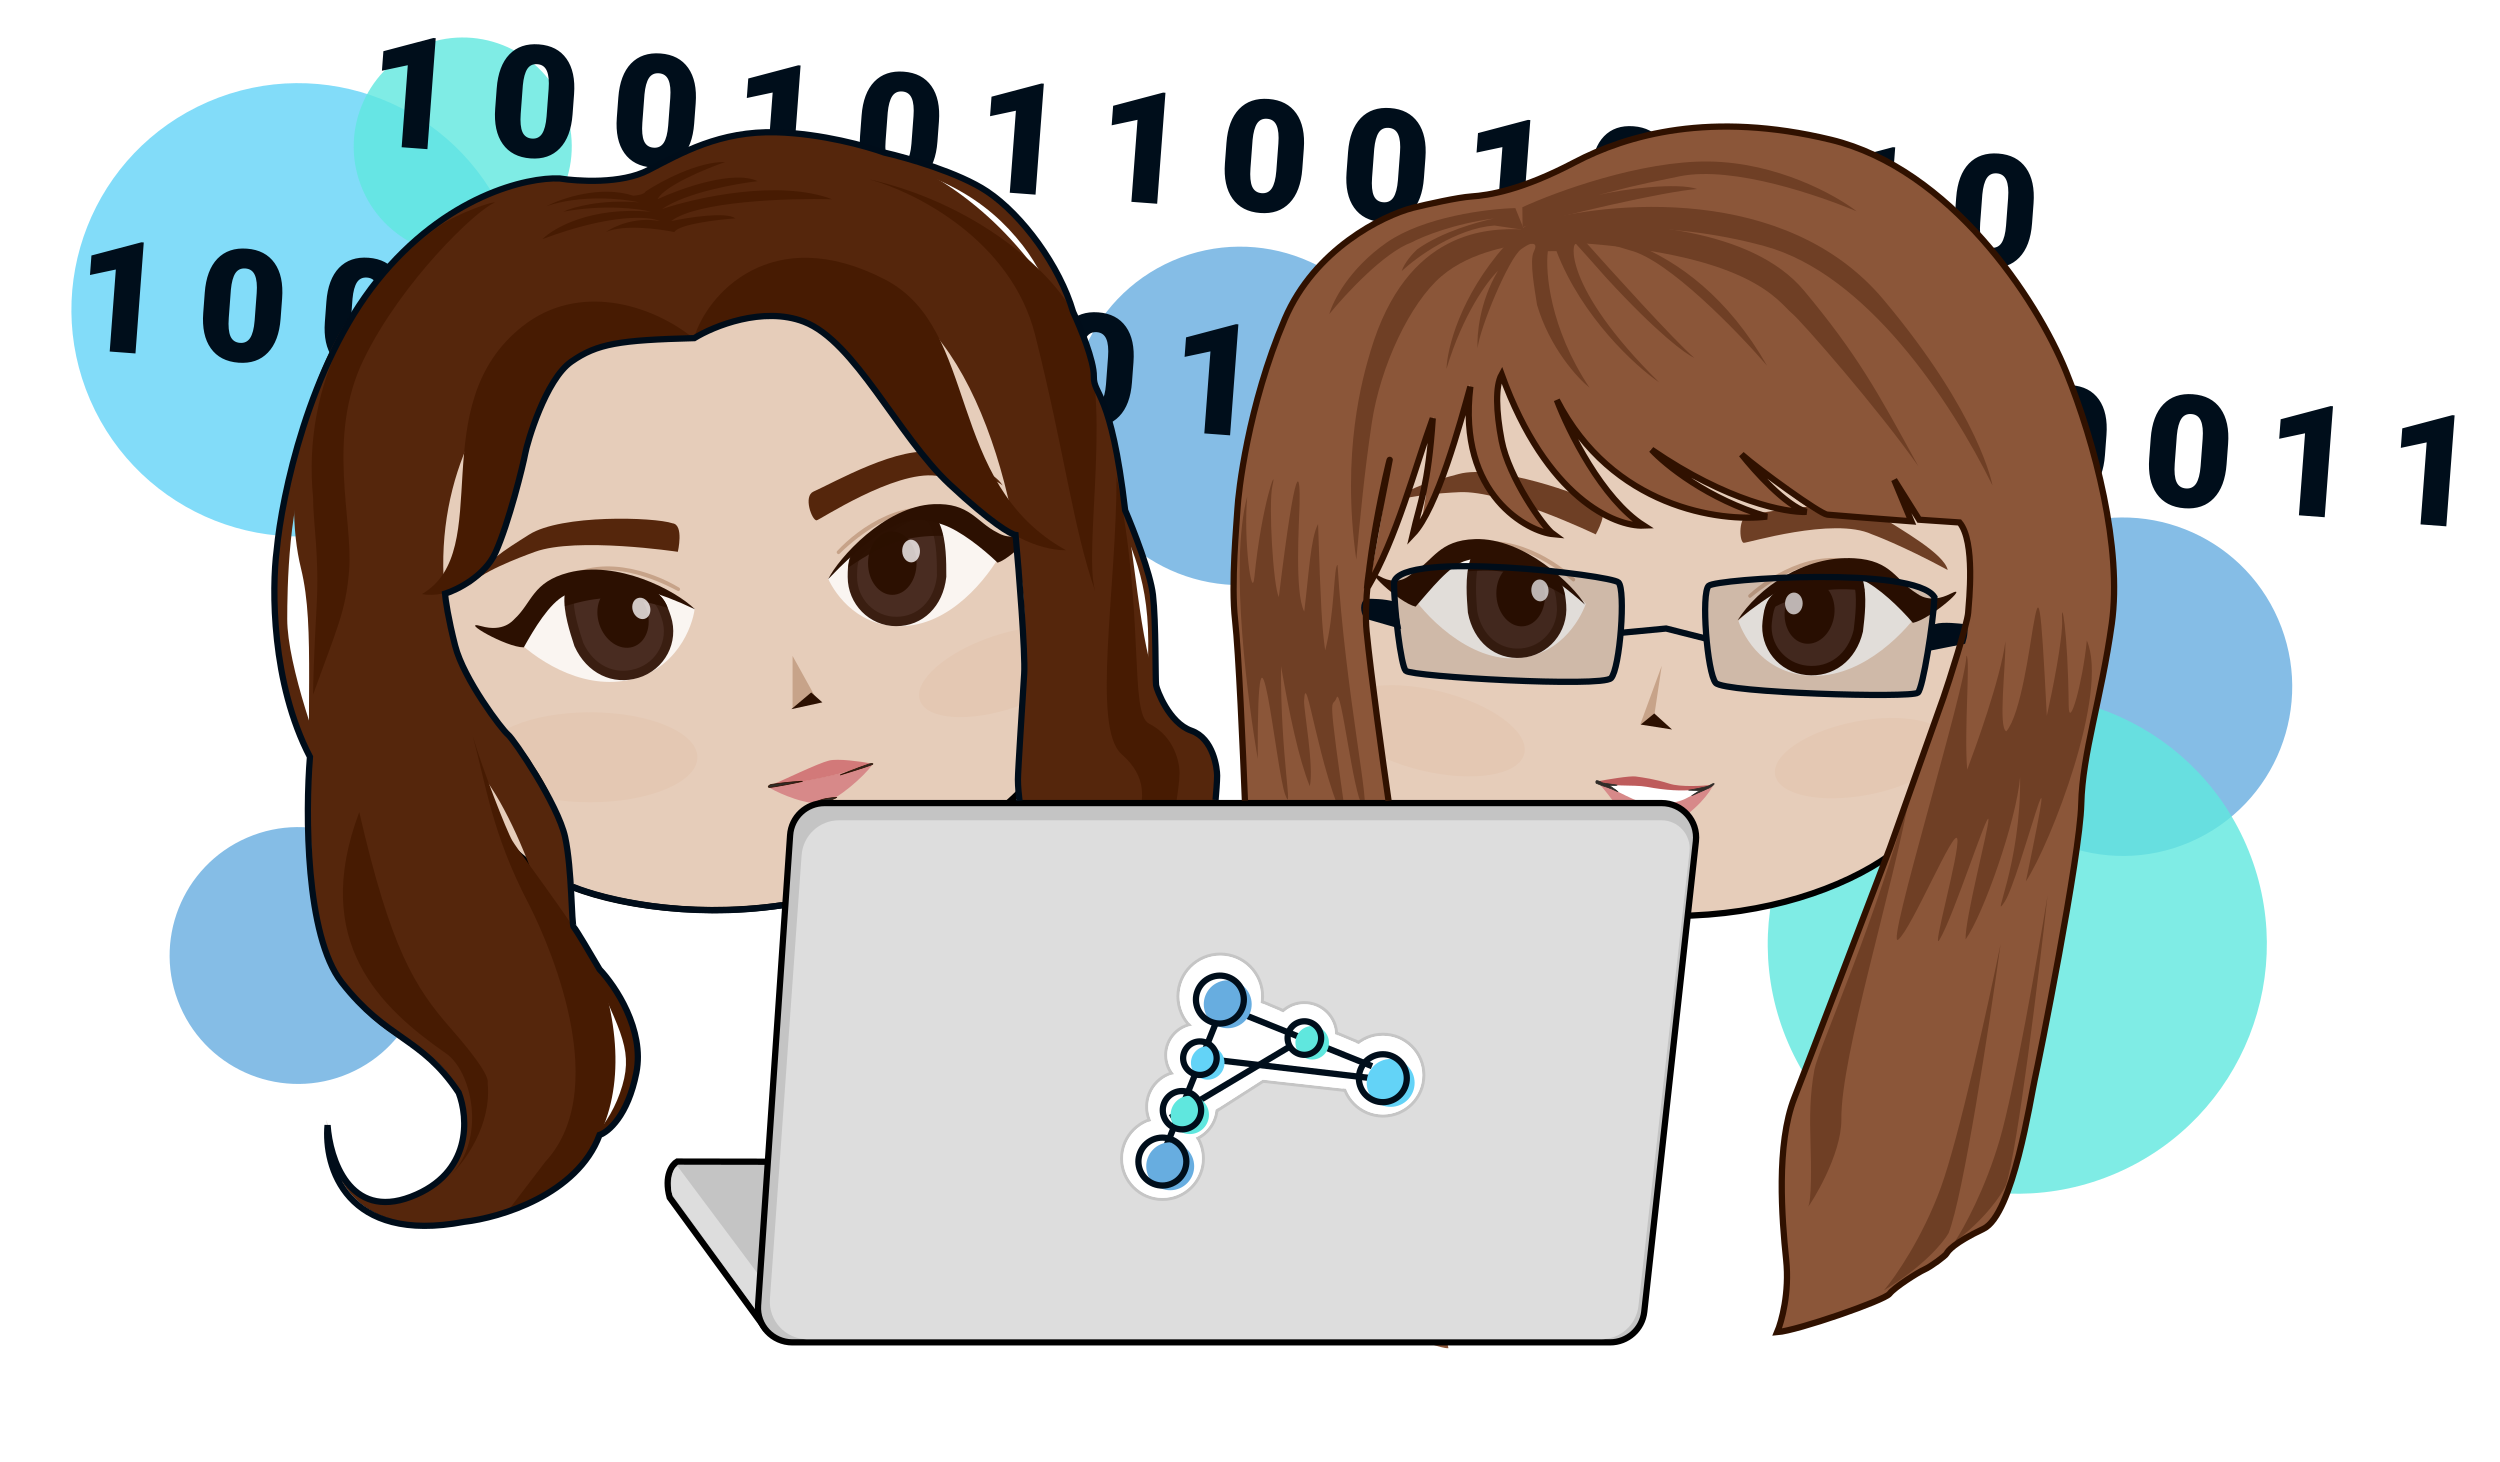 <svg width="3194" height="1868" viewBox="0 0 3194 1868" fill="none" xmlns="http://www.w3.org/2000/svg">
<circle cx="1584.34" cy="531.343" r="216.179" transform="rotate(-23.445 1584.34 531.343)" fill="#67ADE0" fill-opacity="0.8"/>
<circle cx="380.782" cy="1220.78" r="164.054" transform="rotate(-23.445 380.782 1220.78)" fill="#67ADE0" fill-opacity="0.8"/>
<circle cx="2712.34" cy="877.343" r="216.179" transform="rotate(-23.445 2712.34 877.343)" fill="#67ADE0" fill-opacity="0.8"/>
<circle cx="380.807" cy="395.807" r="289.518" transform="rotate(-23.445 380.807 395.807)" fill="#63D3F7" fill-opacity="0.8"/>
<circle cx="2577.29" cy="1206.29" r="318.779" transform="rotate(-23.445 2577.29 1206.29)" fill="#5FE7DE" fill-opacity="0.8"/>
<circle cx="591.193" cy="187.193" r="139.277" transform="rotate(-23.445 591.193 187.193)" fill="#5FE7DE" fill-opacity="0.8"/>
<path d="M546.069 190.575L513.153 188.113L520.992 83.327L487.954 90.355L489.819 65.424L553.657 48.558L556.676 48.784L546.069 190.575ZM731.499 146.179C730.066 165.332 724.644 179.778 715.232 189.52C705.885 199.267 693.388 203.555 677.742 202.384C661.966 201.204 650.151 195.065 642.298 183.966C634.446 172.868 631.231 157.807 632.654 138.785L634.592 112.881C636.025 93.728 641.414 79.279 650.761 69.532C660.173 59.791 672.735 55.508 688.446 56.683C704.157 57.858 715.939 63.995 723.792 75.094C731.645 86.192 734.857 101.285 733.429 120.373L731.499 146.179ZM700.932 113.632C701.694 103.44 700.931 95.744 698.644 90.546C696.361 85.283 692.33 82.435 686.552 82.003C680.904 81.58 676.606 83.609 673.66 88.089C670.778 92.574 668.885 99.549 667.981 109.013L665.271 145.24C664.479 155.822 665.23 163.68 667.523 168.813C669.82 173.882 673.858 176.632 679.636 177.064C685.22 177.482 689.519 175.421 692.536 170.881C695.557 166.275 697.481 158.879 698.309 148.691L700.932 113.632ZM886.885 157.804C885.452 176.956 880.03 191.403 870.618 201.145C861.271 210.891 848.774 215.179 833.128 214.009C817.352 212.828 805.537 206.689 797.685 195.591C789.832 184.492 786.617 169.432 788.04 150.409L789.978 124.505C791.411 105.353 796.801 90.903 806.147 81.157C815.559 71.415 828.121 67.132 843.832 68.308C859.543 69.483 871.326 75.62 879.178 86.718C887.031 97.817 890.243 112.91 888.816 131.997L886.885 157.804ZM856.318 125.257C857.08 115.064 856.318 107.369 854.03 102.17C851.747 96.907 847.716 94.06 841.938 93.627C836.29 93.205 831.992 95.234 829.046 99.714C826.164 104.199 824.271 111.173 823.367 120.638L820.657 156.864C819.865 167.447 820.616 175.305 822.909 180.438C825.206 185.506 829.244 188.257 835.022 188.689C840.606 189.107 844.905 187.045 847.922 182.505C850.943 177.9 852.867 170.503 853.695 160.315L856.318 125.257ZM1012.23 225.449L979.311 222.986L987.15 118.201L954.112 125.228L955.977 100.298L1019.82 83.431L1022.83 83.657L1012.23 225.449ZM1197.66 181.053C1196.22 200.205 1190.8 214.652 1181.39 224.394C1172.04 234.14 1159.55 238.428 1143.9 237.258C1128.12 236.078 1116.31 229.938 1108.46 218.84C1100.6 207.741 1097.39 192.681 1098.81 173.658L1100.75 147.754C1102.18 128.602 1107.57 114.153 1116.92 104.406C1126.33 94.664 1138.89 90.381 1154.6 91.556C1170.32 92.732 1182.1 98.869 1189.95 109.967C1197.8 121.066 1201.02 136.159 1199.59 155.246L1197.66 181.053ZM1167.09 148.506C1167.85 138.313 1167.09 130.618 1164.8 125.419C1162.52 120.156 1158.49 117.309 1152.71 116.876C1147.06 116.454 1142.76 118.483 1139.82 122.963C1136.94 127.448 1135.04 134.422 1134.14 143.887L1131.43 180.113C1130.64 190.696 1131.39 198.554 1133.68 203.687C1135.98 208.755 1140.02 211.506 1145.79 211.938C1151.38 212.356 1155.68 210.294 1158.69 205.754C1161.72 201.149 1163.64 193.752 1164.47 183.564L1167.09 148.506ZM1323 248.698L1290.08 246.235L1297.92 141.45L1264.88 148.477L1266.75 123.547L1330.59 106.681L1333.61 106.906L1323 248.698ZM1478.39 260.322L1445.47 257.86L1453.31 153.074L1420.27 160.102L1422.14 135.172L1485.97 118.305L1488.99 118.531L1478.39 260.322ZM1663.82 215.926C1662.38 235.079 1656.96 249.526 1647.55 259.267C1638.2 269.014 1625.7 273.302 1610.06 272.131C1594.28 270.951 1582.47 264.812 1574.62 253.713C1566.76 242.615 1563.55 227.554 1564.97 208.532L1566.91 182.628C1568.34 163.475 1573.73 149.026 1583.08 139.28C1592.49 129.538 1605.05 125.255 1620.76 126.43C1636.47 127.605 1648.26 133.742 1656.11 144.841C1663.96 155.939 1667.17 171.032 1665.75 190.12L1663.82 215.926ZM1633.25 183.38C1634.01 173.187 1633.25 165.491 1630.96 160.293C1628.68 155.03 1624.65 152.182 1618.87 151.75C1613.22 151.327 1608.92 153.356 1605.98 157.836C1603.09 162.321 1601.2 169.296 1600.3 178.76L1597.59 214.987C1596.8 225.569 1597.55 233.427 1599.84 238.561C1602.14 243.629 1606.17 246.379 1611.95 246.811C1617.54 247.229 1621.84 245.168 1624.85 240.628C1627.87 236.022 1629.8 228.626 1630.63 218.438L1633.25 183.38ZM1819.2 227.551C1817.77 246.703 1812.35 261.15 1802.93 270.892C1793.59 280.638 1781.09 284.926 1765.44 283.756C1749.67 282.576 1737.85 276.436 1730 265.338C1722.15 254.239 1718.93 239.179 1720.36 220.156L1722.29 194.252C1723.73 175.1 1729.12 160.651 1738.46 150.904C1747.88 141.162 1760.44 136.879 1776.15 138.055C1791.86 139.23 1803.64 145.367 1811.49 156.465C1819.35 167.564 1822.56 182.657 1821.13 201.744L1819.2 227.551ZM1788.63 195.004C1789.4 184.811 1788.63 177.116 1786.35 171.918C1784.06 166.654 1780.03 163.807 1774.25 163.374C1768.61 162.952 1764.31 164.981 1761.36 169.461C1758.48 173.946 1756.59 180.921 1755.68 190.385L1752.97 226.612C1752.18 237.194 1752.93 245.052 1755.23 250.185C1757.52 255.253 1761.56 258.004 1767.34 258.436C1772.92 258.854 1777.22 256.792 1780.24 252.252C1783.26 247.647 1785.18 240.25 1786.01 230.062L1788.63 195.004ZM1944.54 295.196L1911.63 292.733L1919.47 187.948L1886.43 194.975L1888.29 170.045L1952.13 153.179L1955.15 153.404L1944.54 295.196ZM2129.97 250.8C2128.54 269.952 2123.12 284.399 2113.71 294.141C2104.36 303.887 2091.86 308.175 2076.22 307.005C2060.44 305.825 2048.63 299.685 2040.77 288.587C2032.92 277.488 2029.71 262.428 2031.13 243.405L2033.07 217.501C2034.5 198.349 2039.89 183.9 2049.24 174.153C2058.65 164.411 2071.21 160.128 2086.92 161.304C2102.63 162.479 2114.41 168.616 2122.27 179.715C2130.12 190.813 2133.33 205.906 2131.9 224.993L2129.97 250.8ZM2099.41 218.253C2100.17 208.06 2099.41 200.365 2097.12 195.167C2094.84 189.903 2090.8 187.056 2085.03 186.624C2079.38 186.201 2075.08 188.23 2072.13 192.71C2069.25 197.195 2067.36 204.17 2066.46 213.634L2063.75 249.861C2062.95 260.443 2063.7 268.301 2066 273.434C2068.3 278.502 2072.33 281.253 2078.11 281.685C2083.69 282.103 2087.99 280.041 2091.01 275.501C2094.03 270.896 2095.96 263.499 2096.78 253.311L2099.41 218.253ZM2255.32 318.445L2222.4 315.982L2230.24 211.197L2197.2 218.225L2199.07 193.294L2262.9 176.428L2265.92 176.653L2255.32 318.445ZM2410.7 330.069L2377.79 327.607L2385.62 222.822L2352.59 229.849L2354.45 204.919L2418.29 188.052L2421.31 188.278L2410.7 330.069ZM2596.13 285.674C2594.7 304.826 2589.28 319.273 2579.87 329.014C2570.52 338.761 2558.02 343.049 2542.38 341.878C2526.6 340.698 2514.78 334.559 2506.93 323.46C2499.08 312.362 2495.86 297.301 2497.29 278.279L2499.23 252.375C2500.66 233.223 2506.05 218.773 2515.39 209.027C2524.81 199.285 2537.37 195.002 2553.08 196.177C2568.79 197.353 2580.57 203.49 2588.43 214.588C2596.28 225.687 2599.49 240.78 2598.06 259.867L2596.13 285.674ZM2565.56 253.127C2566.33 242.934 2565.56 235.238 2563.28 230.04C2560.99 224.777 2556.96 221.929 2551.19 221.497C2545.54 221.075 2541.24 223.103 2538.29 227.584C2535.41 232.069 2533.52 239.043 2532.61 248.507L2529.9 284.734C2529.11 295.317 2529.86 303.174 2532.16 308.308C2534.45 313.376 2538.49 316.126 2544.27 316.559C2549.85 316.976 2554.15 314.915 2557.17 310.375C2560.19 305.77 2562.11 298.373 2562.94 288.185L2565.56 253.127Z" fill="#000E1B"/>
<path d="M173.069 451.575L140.153 449.113L147.992 344.327L114.954 351.355L116.819 326.424L180.657 309.558L183.676 309.784L173.069 451.575ZM358.499 407.179C357.066 426.332 351.644 440.778 342.232 450.52C332.885 460.267 320.389 464.555 304.742 463.384C288.966 462.204 277.151 456.065 269.299 444.966C261.446 433.868 258.231 418.807 259.654 399.785L261.592 373.881C263.025 354.728 268.415 340.279 277.762 330.532C287.173 320.791 299.735 316.508 315.446 317.683C331.158 318.858 342.94 324.995 350.792 336.094C358.645 347.192 361.858 362.285 360.43 381.373L358.499 407.179ZM327.932 374.632C328.694 364.44 327.932 356.744 325.644 351.546C323.361 346.283 319.33 343.435 313.552 343.003C307.904 342.58 303.606 344.609 300.66 349.089C297.778 353.574 295.885 360.549 294.981 370.013L292.271 406.24C291.48 416.822 292.23 424.68 294.523 429.813C296.82 434.882 300.858 437.632 306.636 438.064C312.22 438.482 316.52 436.421 319.536 431.881C322.557 427.275 324.482 419.879 325.309 409.691L327.932 374.632ZM513.885 418.804C512.452 437.956 507.03 452.403 497.618 462.145C488.271 471.891 475.775 476.179 460.128 475.009C444.352 473.828 432.538 467.689 424.685 456.591C416.832 445.492 413.617 430.432 415.04 411.409L416.978 385.505C418.411 366.353 423.801 351.903 433.148 342.157C442.56 332.415 455.121 328.132 470.832 329.307C486.544 330.483 498.326 336.62 506.179 347.718C514.031 358.817 517.244 373.91 515.816 392.997L513.885 418.804ZM483.318 386.257C484.08 376.064 483.318 368.369 481.03 363.17C478.747 357.907 474.716 355.06 468.938 354.627C463.29 354.205 458.993 356.234 456.046 360.714C453.164 365.199 451.271 372.173 450.368 381.638L447.657 417.864C446.866 428.447 447.616 436.305 449.909 441.438C452.207 446.506 456.244 449.257 462.022 449.689C467.606 450.107 471.906 448.045 474.922 443.505C477.943 438.9 479.868 431.503 480.695 421.315L483.318 386.257ZM639.227 486.449L606.311 483.986L614.15 379.201L581.112 386.228L582.977 361.298L646.816 344.431L649.835 344.657L639.227 486.449ZM824.657 442.053C823.225 461.205 817.802 475.652 808.39 485.394C799.044 495.14 786.547 499.428 770.9 498.258C755.124 497.078 743.31 490.938 735.457 479.84C727.604 468.741 724.389 453.681 725.812 434.658L727.75 408.754C729.183 389.602 734.573 375.153 743.92 365.406C753.332 355.664 765.893 351.381 781.605 352.557C797.316 353.732 809.098 359.869 816.951 370.967C824.803 382.066 828.016 397.159 826.588 416.246L824.657 442.053ZM794.09 409.506C794.853 399.313 794.09 391.618 791.802 386.419C789.519 381.156 785.489 378.309 779.71 377.876C774.062 377.454 769.765 379.483 766.818 383.963C763.936 388.448 762.044 395.422 761.14 404.887L758.43 441.113C757.638 451.696 758.388 459.554 760.681 464.687C762.979 469.755 767.017 472.506 772.795 472.938C778.378 473.356 782.678 471.294 785.694 466.754C788.716 462.149 790.64 454.752 791.467 444.564L794.09 409.506ZM949.999 509.698L917.083 507.235L924.922 402.45L891.884 409.477L893.749 384.547L957.588 367.681L960.607 367.906L949.999 509.698ZM1105.39 521.322L1072.47 518.86L1080.31 414.074L1047.27 421.102L1049.14 396.172L1112.97 379.305L1115.99 379.531L1105.39 521.322ZM1290.82 476.926C1289.38 496.079 1283.96 510.526 1274.55 520.267C1265.2 530.014 1252.71 534.302 1237.06 533.131C1221.28 531.951 1209.47 525.812 1201.62 514.713C1193.76 503.615 1190.55 488.554 1191.97 469.532L1193.91 443.628C1195.34 424.475 1200.73 410.026 1210.08 400.28C1219.49 390.538 1232.05 386.255 1247.76 387.43C1263.47 388.605 1275.26 394.742 1283.11 405.841C1290.96 416.939 1294.17 432.032 1292.75 451.12L1290.82 476.926ZM1260.25 444.38C1261.01 434.187 1260.25 426.491 1257.96 421.293C1255.68 416.03 1251.65 413.182 1245.87 412.75C1240.22 412.327 1235.92 414.356 1232.98 418.836C1230.09 423.321 1228.2 430.296 1227.3 439.76L1224.59 475.987C1223.8 486.569 1224.55 494.427 1226.84 499.561C1229.14 504.629 1233.17 507.379 1238.95 507.811C1244.54 508.229 1248.84 506.168 1251.85 501.628C1254.87 497.022 1256.8 489.626 1257.63 479.438L1260.25 444.38ZM1446.2 488.551C1444.77 507.703 1439.35 522.15 1429.93 531.892C1420.59 541.638 1408.09 545.926 1392.44 544.756C1376.67 543.576 1364.85 537.436 1357 526.338C1349.15 515.239 1345.93 500.179 1347.36 481.156L1349.29 455.252C1350.73 436.1 1356.12 421.651 1365.46 411.904C1374.88 402.162 1387.44 397.879 1403.15 399.055C1418.86 400.23 1430.64 406.367 1438.5 417.465C1446.35 428.564 1449.56 443.657 1448.13 462.744L1446.2 488.551ZM1415.63 456.004C1416.4 445.811 1415.63 438.116 1413.35 432.918C1411.06 427.654 1407.03 424.807 1401.25 424.374C1395.61 423.952 1391.31 425.981 1388.36 430.461C1385.48 434.946 1383.59 441.921 1382.68 451.385L1379.97 487.612C1379.18 498.194 1379.93 506.052 1382.23 511.185C1384.52 516.253 1388.56 519.004 1394.34 519.436C1399.92 519.854 1404.22 517.792 1407.24 513.252C1410.26 508.647 1412.18 501.25 1413.01 491.062L1415.63 456.004ZM1571.54 556.196L1538.63 553.733L1546.47 448.948L1513.43 455.975L1515.29 431.045L1579.13 414.179L1582.15 414.404L1571.54 556.196ZM1756.97 511.8C1755.54 530.952 1750.12 545.399 1740.71 555.141C1731.36 564.887 1718.86 569.175 1703.22 568.005C1687.44 566.825 1675.63 560.685 1667.77 549.587C1659.92 538.488 1656.71 523.428 1658.13 504.405L1660.07 478.501C1661.5 459.349 1666.89 444.9 1676.24 435.153C1685.65 425.411 1698.21 421.128 1713.92 422.304C1729.63 423.479 1741.41 429.616 1749.27 440.715C1757.12 451.813 1760.33 466.906 1758.9 485.993L1756.97 511.8ZM1726.41 479.253C1727.17 469.06 1726.41 461.365 1724.12 456.167C1721.84 450.903 1717.81 448.056 1712.03 447.624C1706.38 447.201 1702.08 449.23 1699.13 453.71C1696.25 458.195 1694.36 465.17 1693.46 474.634L1690.75 510.861C1689.95 521.443 1690.71 529.301 1693 534.434C1695.3 539.502 1699.33 542.253 1705.11 542.685C1710.69 543.103 1714.99 541.041 1718.01 536.501C1721.03 531.896 1722.96 524.499 1723.78 514.311L1726.41 479.253ZM1912.36 523.425C1910.93 542.577 1905.5 557.024 1896.09 566.765C1886.75 576.512 1874.25 580.8 1858.6 579.629C1842.83 578.449 1831.01 572.31 1823.16 561.211C1815.31 550.113 1812.09 535.052 1813.52 516.03L1815.45 490.126C1816.89 470.974 1822.28 456.524 1831.62 446.778C1841.03 437.036 1853.6 432.753 1869.31 433.928C1885.02 435.104 1896.8 441.241 1904.65 452.339C1912.51 463.438 1915.72 478.53 1914.29 497.618L1912.36 523.425ZM1881.79 490.878C1882.56 480.685 1881.79 472.989 1879.5 467.791C1877.22 462.528 1873.19 459.68 1867.41 459.248C1861.76 458.825 1857.47 460.854 1854.52 465.334C1851.64 469.819 1849.75 476.794 1848.84 486.258L1846.13 522.485C1845.34 533.068 1846.09 540.925 1848.38 546.059C1850.68 551.127 1854.72 553.877 1860.5 554.31C1866.08 554.727 1870.38 552.666 1873.4 548.126C1876.42 543.521 1878.34 536.124 1879.17 525.936L1881.79 490.878ZM2067.75 535.049C2066.31 554.201 2060.89 568.648 2051.48 578.39C2042.13 588.136 2029.64 592.424 2013.99 591.254C1998.21 590.074 1986.4 583.934 1978.55 572.836C1970.69 561.737 1967.48 546.677 1968.9 527.654L1970.84 501.75C1972.27 482.598 1977.66 468.149 1987.01 458.402C1996.42 448.66 2008.98 444.377 2024.69 445.553C2040.4 446.728 2052.19 452.865 2060.04 463.964C2067.89 475.062 2071.1 490.155 2069.68 509.242L2067.75 535.049ZM2037.18 502.502C2037.94 492.309 2037.18 484.614 2034.89 479.416C2032.61 474.153 2028.58 471.305 2022.8 470.873C2017.15 470.45 2012.85 472.479 2009.91 476.959C2007.03 481.444 2005.13 488.419 2004.23 497.883L2001.52 534.11C2000.73 544.692 2001.48 552.55 2003.77 557.683C2006.07 562.751 2010.11 565.502 2015.88 565.934C2021.47 566.352 2025.77 564.29 2028.78 559.75C2031.8 555.145 2033.73 547.749 2034.56 537.56L2037.18 502.502ZM2223.13 546.674C2221.7 565.826 2216.28 580.273 2206.87 590.014C2197.52 599.761 2185.02 604.049 2169.38 602.878C2153.6 601.698 2141.78 595.559 2133.93 584.46C2126.08 573.362 2122.86 558.301 2124.29 539.279L2126.23 513.375C2127.66 494.223 2133.05 479.773 2142.39 470.027C2151.81 460.285 2164.37 456.002 2180.08 457.177C2195.79 458.353 2207.57 464.49 2215.43 475.588C2223.28 486.687 2226.49 501.78 2225.06 520.867L2223.13 546.674ZM2192.56 514.127C2193.33 503.934 2192.56 496.238 2190.28 491.04C2187.99 485.777 2183.96 482.929 2178.19 482.497C2172.54 482.075 2168.24 484.103 2165.29 488.584C2162.41 493.069 2160.52 500.043 2159.61 509.507L2156.9 545.734C2156.11 556.317 2156.86 564.174 2159.16 569.308C2161.45 574.376 2165.49 577.126 2171.27 577.559C2176.85 577.976 2181.15 575.915 2184.17 571.375C2187.19 566.77 2189.11 559.373 2189.94 549.185L2192.56 514.127ZM2378.52 558.298C2377.09 577.45 2371.66 591.897 2362.25 601.639C2352.9 611.385 2340.41 615.673 2324.76 614.503C2308.99 613.323 2297.17 607.183 2289.32 596.085C2281.47 584.986 2278.25 569.926 2279.67 550.903L2281.61 524.999C2283.04 505.847 2288.43 491.398 2297.78 481.651C2307.19 471.91 2319.75 467.626 2335.47 468.802C2351.18 469.977 2362.96 476.114 2370.81 487.213C2378.66 498.311 2381.88 513.404 2380.45 532.491L2378.52 558.298ZM2347.95 525.751C2348.71 515.558 2347.95 507.863 2345.66 502.665C2343.38 497.402 2339.35 494.554 2333.57 494.122C2327.92 493.699 2323.63 495.728 2320.68 500.208C2317.8 504.693 2315.9 511.668 2315 521.132L2312.29 557.359C2311.5 567.941 2312.25 575.799 2314.54 580.932C2316.84 586.001 2320.88 588.751 2326.66 589.183C2332.24 589.601 2336.54 587.54 2339.56 582.999C2342.58 578.394 2344.5 570.998 2345.33 560.81L2347.95 525.751ZM2533.9 569.923C2532.47 589.075 2527.05 603.522 2517.64 613.263C2508.29 623.01 2495.79 627.298 2480.15 626.127C2464.37 624.947 2452.56 618.808 2444.7 607.709C2436.85 596.611 2433.64 581.55 2435.06 562.528L2437 536.624C2438.43 517.472 2443.82 503.022 2453.17 493.276C2462.58 483.534 2475.14 479.251 2490.85 480.426C2506.56 481.602 2518.35 487.739 2526.2 498.837C2534.05 509.936 2537.26 525.029 2535.84 544.116L2533.9 569.923ZM2503.34 537.376C2504.1 527.183 2503.34 519.487 2501.05 514.289C2498.77 509.026 2494.74 506.178 2488.96 505.746C2483.31 505.324 2479.01 507.352 2476.07 511.833C2473.18 516.318 2471.29 523.292 2470.39 532.756L2467.68 568.983C2466.89 579.566 2467.64 587.423 2469.93 592.557C2472.23 597.625 2476.26 600.375 2482.04 600.808C2487.63 601.225 2491.92 599.164 2494.94 594.624C2497.96 590.019 2499.89 582.622 2500.71 572.434L2503.34 537.376ZM2689.29 581.547C2687.86 600.699 2682.44 615.146 2673.02 624.888C2663.68 634.635 2651.18 638.923 2635.53 637.752C2619.76 636.572 2607.94 630.432 2600.09 619.334C2592.24 608.235 2589.02 593.175 2590.45 574.153L2592.38 548.248C2593.82 529.096 2599.21 514.647 2608.55 504.9C2617.96 495.159 2630.53 490.875 2646.24 492.051C2661.95 493.226 2673.73 499.363 2681.58 510.462C2689.44 521.56 2692.65 536.653 2691.22 555.74L2689.29 581.547ZM2658.72 549C2659.49 538.807 2658.72 531.112 2656.44 525.914C2654.15 520.651 2650.12 517.803 2644.34 517.371C2638.7 516.948 2634.4 518.977 2631.45 523.457C2628.57 527.942 2626.68 534.917 2625.77 544.381L2623.06 580.608C2622.27 591.19 2623.02 599.048 2625.31 604.181C2627.61 609.25 2631.65 612 2637.43 612.432C2643.01 612.85 2647.31 610.789 2650.33 606.248C2653.35 601.643 2655.27 594.247 2656.1 584.059L2658.72 549ZM2844.68 593.172C2843.24 612.324 2837.82 626.771 2828.41 636.512C2819.06 646.259 2806.57 650.547 2790.92 649.377C2775.14 648.196 2763.33 642.057 2755.48 630.958C2747.62 619.86 2744.41 604.799 2745.83 585.777L2747.77 559.873C2749.2 540.721 2754.59 526.271 2763.94 516.525C2773.35 506.783 2785.91 502.5 2801.62 503.675C2817.34 504.851 2829.12 510.988 2836.97 522.086C2844.82 533.185 2848.04 548.278 2846.61 567.365L2844.68 593.172ZM2814.11 560.625C2814.87 550.432 2814.11 542.736 2811.82 537.538C2809.54 532.275 2805.51 529.427 2799.73 528.995C2794.08 528.573 2789.78 530.601 2786.84 535.082C2783.96 539.567 2782.06 546.541 2781.16 556.005L2778.45 592.232C2777.66 602.815 2778.41 610.672 2780.7 615.806C2783 620.874 2787.04 623.624 2792.81 624.057C2798.4 624.474 2802.7 622.413 2805.71 617.873C2808.73 613.268 2810.66 605.871 2811.49 595.683L2814.11 560.625ZM2970.02 660.816L2937.1 658.354L2944.94 553.569L2911.9 560.596L2913.77 535.666L2977.61 518.799L2980.63 519.025L2970.02 660.816ZM3125.4 672.441L3092.49 669.978L3100.33 565.193L3067.29 572.221L3069.15 547.29L3132.99 530.424L3136.01 530.65L3125.4 672.441Z" fill="#000E1B"/>
<path d="M706.371 1122.45C615.871 1075.95 532.371 928.121 488.371 827.954C441.371 711.454 441.271 447.154 816.871 321.954C1192.47 196.754 1345.04 481.454 1374.37 639.454C1382.77 849.854 1383.69 916.454 1342.87 967.454C1152.37 1205.47 823.854 1182.82 706.371 1122.45Z" fill="#E6CDBA" stroke="black" stroke-width="8"/>
<path d="M2434.8 1076.45C2510.92 1008.93 2555.08 834.487 2572.82 726.531C2589.41 602.007 2523.86 345.966 2128.93 317.985C1734 290.004 1656.93 603.677 1667.76 764.011C1711.89 969.904 1753.05 1042.74 1809 1076.45C2070.5 1234 2335.99 1164.1 2434.8 1076.45Z" fill="#E6CDBA" stroke="black" stroke-width="8"/>
<path d="M1160.91 799.357C1098.76 806.009 1067.08 759.32 1058 739.302C1084.23 705.118 1110.47 688.487 1160.91 660.77C1201.27 638.596 1259.79 676.168 1284 697.726C1268.87 728.831 1223.06 792.705 1160.91 799.357Z" fill="white" fill-opacity="0.8"/>
<path d="M1203 736.698C1199.1 771.558 1175.58 794 1144.98 794C1114.15 794 1089 768.582 1089 737.027C1089 719.938 1090.55 712.196 1097.23 704.305C1100.82 700.071 1106.06 695.615 1113.94 689.934C1121.53 684.468 1131.24 678.094 1143.81 669.844C1144.28 669.537 1144.75 669.226 1145.23 668.913C1161.77 658.055 1172.75 655.909 1179.87 657.445C1186.66 658.908 1191.73 664.144 1195.47 672.999C1199.23 681.875 1201.16 693.363 1202.11 705.128C1203.01 716.172 1203 727.01 1203 735.55C1203 735.938 1203 736.321 1203 736.698Z" fill="#492C21" stroke="#3A1E11" stroke-width="12"/>
<ellipse cx="1140" cy="719.5" rx="31" ry="40.5" fill="#2C1001"/>
<path d="M1084.04 725C1083.64 721.4 1086.21 713.5 1087.54 710C1141.08 649.5 1196 660.5 1197 661.5C1197.8 662.3 1202.67 677.167 1205 684.5C1161 684.5 1133.5 691 1084.04 725Z" fill="#2C1001" fill-opacity="0.9"/>
<path d="M1069.63 703.928C1096.83 674.542 1158.65 630.11 1219.3 655.59C1221.02 656.262 1222.59 656.974 1224 657.709C1222.43 656.955 1220.87 656.25 1219.3 655.59C1194.32 645.869 1136.96 644.763 1072.37 707.635C1072.14 707.865 1071.82 708 1071.49 708C1069.33 708 1068.17 705.509 1069.63 703.928Z" fill="#C7A389"/>
<path d="M1192.59 644.124C1129.94 646.949 1071 713.591 1058 740C1141.97 651.847 1174.25 659.858 1205.21 670.497C1226.36 677.761 1255.33 700.371 1274.55 718.907C1295.8 712.196 1341.34 660.423 1317.05 676.722C1292.77 693.021 1277.09 681.805 1274.55 680.557C1247.23 667.134 1239.14 642.025 1192.59 644.124Z" fill="#2C1001"/>
<ellipse cx="1164" cy="703.988" rx="11.367" ry="14.531" transform="rotate(-2.543 1164 703.988)" fill="#FAF6F6" fill-opacity="0.8"/>
<path d="M802 869C864.842 856.594 884.787 799.694 887.5 778C851.307 753.517 820.319 748.883 762.434 737.814C716.125 728.959 673.464 786.66 656.422 814.368C680.81 839.275 739.158 881.406 802 869Z" fill="white" fill-opacity="0.8"/>
<path d="M867.694 750.785C833.444 730.042 761.772 704.385 710.505 745.607C709.032 746.728 707.719 747.846 706.568 748.941C707.866 747.784 709.179 746.673 710.505 745.607C731.832 729.373 786.661 712.487 866.083 755.104C866.373 755.26 866.721 755.301 867.037 755.21C869.108 754.616 869.537 751.901 867.694 750.785Z" fill="#C7A389"/>
<path d="M739.531 823.431C754.029 855.145 783.941 869.46 814.067 860.189C844.445 850.841 861.085 819.087 851.413 789.357C846.154 773.193 842.271 766.361 833.319 760.907C828.504 757.974 821.997 755.327 812.527 752.318C803.418 749.423 791.952 746.308 777.118 742.278C776.564 742.127 776.005 741.975 775.442 741.822C755.913 736.516 744.42 737.76 737.82 741.418C731.535 744.901 728.206 751.443 727.277 760.904C726.342 770.42 727.983 781.865 730.676 793.286C733.204 804.008 736.545 814.266 739.18 822.355C739.299 822.718 739.415 823.077 739.531 823.431Z" fill="#492C21" stroke="#3A1E11" stroke-width="12"/>
<ellipse rx="31.726" ry="40.34" transform="matrix(-0.956 0.294 0.309 0.951 795.992 788.147)" fill="#2C1001"/>
<path d="M853 776.5C849.5 765.5 841.383 759.414 839 756.5C766.5 718 723.034 749.119 722.364 750.367C721.828 751.366 721.649 766.912 721.626 774.56C764.665 761.317 794.145 759.182 853 776.5Z" fill="#2C1001"/>
<path d="M726.321 731.582C788.475 715.4 862.5 753.5 888 778.5C791 732.22 749.5 746.5 722.097 760.363C701.794 770.634 682.285 803.743 669.19 827.087C646.335 827.126 585.84 791.794 614.618 799.922C643.396 808.05 655.271 792.709 657.372 790.762C679.961 769.824 680.141 743.605 726.321 731.582Z" fill="#2C1001"/>
<ellipse rx="11.258" ry="13.945" transform="matrix(-0.956 0.294 0.309 0.951 819.367 777.307)" fill="#FAF6F6" fill-opacity="0.8"/>
<path d="M1928.21 841.02C1990.69 842.765 2018.52 792.17 2026 771.5C1997.16 739.484 1969.79 726.527 1917.32 702.862C1875.34 683.93 1819.96 725.987 1797.52 749.382C1807.92 773.06 1865.73 839.275 1928.21 841.02Z" fill="white" fill-opacity="0.8"/>
<path d="M1881.33 781.865C1887.96 816.31 1913.17 836.833 1943.67 834.428C1974.41 832.004 1997.48 804.687 1995 773.23C1993.66 756.193 1991.5 748.597 1984.22 741.256C1980.32 737.317 1974.74 733.287 1966.43 728.244C1958.44 723.391 1948.26 717.8 1935.08 710.564C1934.59 710.294 1934.09 710.022 1933.59 709.748C1916.25 700.223 1905.14 698.947 1898.16 701.038C1891.51 703.03 1886.86 708.649 1883.83 717.771C1880.78 726.915 1879.75 738.519 1879.73 750.322C1879.71 761.403 1880.56 772.207 1881.24 780.72C1881.27 781.107 1881.3 781.488 1881.33 781.865Z" fill="#492C21" stroke="#3A1E11" stroke-width="12"/>
<ellipse rx="31" ry="40.5" transform="matrix(-0.997 0.079 0.079 0.997 1942.78 759.767)" fill="#2C1001"/>
<path d="M1999 760.85C1999.11 757.229 1995.93 749.556 1994.33 746.171C1936.2 690.068 1882.32 705.352 1881.4 706.427C1880.66 707.288 1876.98 722.491 1875.23 729.985C1919.09 726.526 1947.02 730.844 1999 760.85Z" fill="#2C1001"/>
<path d="M2011.71 738.71C1982.28 711.554 1917.16 672.119 1858.71 702.289C1857.04 703.094 1855.53 703.928 1854.18 704.772C1855.69 703.897 1857.19 703.07 1858.71 702.289C1882.84 690.634 1939.94 685.022 2009.27 742.621C2009.52 742.832 2009.85 742.941 2010.18 742.915C2012.33 742.746 2013.29 740.171 2011.71 738.71Z" fill="#C7A389"/>
<path d="M1884.43 688.758C1947.11 686.648 2009.97 747.195 2025 772.5C1934.36 691.222 1896.91 710.553 1873.92 716.043C1852.17 721.233 1826.31 755.063 1808.6 775.053C1786.89 770.033 1737.42 722 1762.91 736.34C1788.4 750.679 1803.15 732.967 1805.58 731.523C1831.77 715.993 1837.86 690.325 1884.43 688.758Z" fill="#2C1001"/>
<ellipse rx="11" ry="14" transform="matrix(-0.997 0.079 0.079 0.997 1967.43 754.312)" fill="#FAF6F6" fill-opacity="0.8"/>
<path d="M2318.72 863.466C2254.66 863.548 2227.9 814.058 2221.01 793.309C2251.73 762.24 2280.39 748.533 2335.01 726.392C2378.71 708.679 2433.86 751.959 2455.98 775.812C2436.91 804.996 2382.77 863.383 2318.72 863.466Z" fill="white" fill-opacity="0.8"/>
<path d="M2234.3 759.634C2263.85 732.612 2329.14 693.475 2387.46 723.912C2389.13 724.725 2390.63 725.565 2391.97 726.415C2390.48 725.533 2388.97 724.7 2387.46 723.912C2363.38 712.147 2306.31 706.274 2236.72 763.556C2236.47 763.765 2236.13 763.873 2235.81 763.846C2233.66 763.667 2232.71 761.088 2234.3 759.634Z" fill="#C7A389"/>
<path d="M2374.17 805.902C2366.13 839.833 2339.58 859.705 2308.23 856.485C2276.61 853.239 2254.1 825.337 2257.79 794.292C2259.79 777.413 2262.27 769.955 2269.99 762.861C2274.14 759.045 2280 755.181 2288.71 750.383C2297.08 745.769 2307.72 740.478 2321.48 733.633C2321.99 733.377 2322.51 733.119 2323.03 732.859C2341.15 723.848 2352.67 722.827 2359.86 725.128C2366.7 727.319 2371.24 733.087 2374 742.185C2376.77 751.337 2377.39 762.882 2376.97 774.609C2376.58 785.618 2375.31 796.33 2374.3 804.778C2374.25 805.157 2374.21 805.532 2374.17 805.902Z" fill="#492C21" stroke="#2C1001" stroke-width="12"/>
<ellipse rx="31.726" ry="40.34" transform="matrix(0.995 0.102 -0.118 0.993 2311.91 782.301)" fill="#2C1001"/>
<path d="M2254.29 781.892C2254.31 778.289 2257.85 770.744 2259.62 767.421C2321.24 713.179 2375.86 729.8 2376.76 730.893C2377.48 731.768 2380.69 746.981 2382.2 754.478C2337.4 749.879 2308.64 753.433 2254.29 781.892Z" fill="#2C1001"/>
<path d="M2369.22 713.24C2305.1 709.485 2246 751 2219.97 792.429C2304.87 722.604 2348.69 726.885 2378.97 740.645C2399.64 750.039 2426.48 775.432 2443.87 795.775C2466.29 791.358 2518.74 744.911 2492.1 758.493C2465.46 772.075 2450.82 759.344 2448.38 757.843C2422.14 741.711 2416.85 716.03 2369.22 713.24Z" fill="#2C1001"/>
<ellipse rx="11.258" ry="13.945" transform="matrix(1 -0.016 0 1 2291.84 770.997)" fill="#FAF6F6" fill-opacity="0.8"/>
<path d="M1053.43 1025.21C1070.66 1021.06 1103.44 992.287 1114.43 977.177C1071.14 990.822 1007.72 1001.16 983.75 1005.57C982.155 1005.96 979.006 1004.09 986.034 1008.06C994.82 1013.02 1031.9 1030.38 1053.43 1025.21Z" fill="#D78989"/>
<path d="M1059.29 971.662C1070.73 968.909 1098.8 972.809 1111.41 975.103C1078.54 992.259 986.607 1005.12 982.25 1004.48C1001.36 996.525 1044.98 975.103 1059.29 971.662Z" fill="#D27979"/>
<path d="M1114.34 976.803C1116.73 975.534 1113.95 975.158 1110.76 975.923C1093.67 981.774 1071.41 990.609 1073.8 990.036C1076.18 989.462 1111.36 978.391 1114.34 976.803Z" fill="#2F2C28"/>
<path d="M1110.76 975.923L1110.6 975.45C1110.62 975.445 1110.63 975.441 1110.65 975.437L1110.76 975.923ZM1114.34 976.803L1114.58 977.245L1114.34 976.803ZM1110.65 975.437C1112.26 975.048 1113.84 974.932 1114.74 975.11C1114.96 975.154 1115.19 975.226 1115.38 975.354C1115.58 975.492 1115.77 975.74 1115.73 976.084C1115.7 976.369 1115.51 976.588 1115.33 976.743C1115.15 976.91 1114.89 977.077 1114.58 977.245L1114.11 976.362C1114.39 976.213 1114.56 976.09 1114.67 975.997C1114.79 975.891 1114.75 975.878 1114.74 975.961C1114.72 976.104 1114.82 976.18 1114.81 976.177C1114.79 976.163 1114.72 976.125 1114.54 976.091C1113.85 975.954 1112.45 976.033 1110.88 976.409L1110.65 975.437ZM1114.58 977.245C1114.17 977.463 1113.25 977.822 1112.01 978.274C1110.75 978.732 1109.12 979.298 1107.24 979.934C1103.48 981.205 1098.73 982.756 1094 984.276C1084.54 987.31 1075.13 990.229 1073.91 990.522L1073.68 989.549C1074.85 989.268 1084.21 986.366 1093.69 983.324C1098.42 981.805 1103.17 980.255 1106.92 978.986C1108.8 978.352 1110.42 977.788 1111.67 977.334C1112.93 976.875 1113.77 976.541 1114.11 976.362L1114.58 977.245ZM1073.91 990.522C1073.84 990.538 1073.74 990.562 1073.64 990.562C1073.61 990.562 1073.56 990.561 1073.49 990.542C1073.44 990.527 1073.27 990.469 1073.17 990.278C1073.07 990.069 1073.14 989.883 1073.18 989.813C1073.22 989.741 1073.26 989.694 1073.28 989.675C1073.36 989.605 1073.46 989.55 1073.51 989.521C1073.58 989.48 1073.67 989.434 1073.78 989.383C1074.21 989.178 1074.96 988.853 1075.97 988.434C1077.99 987.592 1081.09 986.357 1084.79 984.922C1092.2 982.053 1102.05 978.379 1110.6 975.45L1110.93 976.396C1102.39 979.319 1092.56 982.988 1085.16 985.855C1081.46 987.288 1078.37 988.52 1076.35 989.357C1075.34 989.777 1074.61 990.093 1074.21 990.285C1074.11 990.333 1074.04 990.37 1073.99 990.398C1073.92 990.436 1073.94 990.432 1073.98 990.397C1073.99 990.387 1074.03 990.347 1074.06 990.281C1074.1 990.219 1074.17 990.038 1074.07 989.833C1073.97 989.646 1073.81 989.592 1073.76 989.579C1073.7 989.563 1073.66 989.562 1073.64 989.562C1073.6 989.562 1073.6 989.569 1073.68 989.549L1073.91 990.522Z" fill="#2C1001"/>
<path d="M982.914 1005.97C980.077 1005.68 982.01 1003.21 985.106 1002.2C1003.03 999.393 1027.27 997.577 1024.95 998.337C1022.63 999.096 986.46 1006.34 982.914 1005.97Z" fill="#2F2C28"/>
<path d="M985.106 1002.2L985.029 1001.71C985.003 1001.71 984.976 1001.72 984.951 1001.72L985.106 1002.2ZM982.914 1005.97L982.965 1005.47L982.965 1005.47L982.914 1005.97ZM984.951 1001.72C983.345 1002.25 981.97 1003.17 981.368 1004.08C981.07 1004.53 980.878 1005.12 981.193 1005.65C981.488 1006.16 982.114 1006.39 982.862 1006.47L982.965 1005.47C982.295 1005.41 982.098 1005.22 982.055 1005.15C982.031 1005.11 981.984 1004.96 982.202 1004.63C982.632 1003.98 983.771 1003.16 985.262 1002.67L984.951 1001.72ZM982.862 1006.47C983.373 1006.52 984.386 1006.44 985.704 1006.28C987.046 1006.11 988.766 1005.85 990.732 1005.53C994.664 1004.89 999.596 1004 1004.49 1003.07C1009.38 1002.14 1014.23 1001.17 1018 1000.39C1021.76 999.615 1024.49 999.013 1025.11 998.812L1024.8 997.861C1024.25 998.04 1021.59 998.628 1017.8 999.412C1014.03 1000.19 1009.18 1001.16 1004.3 1002.09C999.413 1003.02 994.491 1003.91 990.571 1004.55C988.611 1004.87 986.905 1005.12 985.582 1005.28C984.234 1005.45 983.341 1005.51 982.965 1005.47L982.862 1006.47ZM1025.11 998.812C1025.15 998.797 1025.2 998.779 1025.25 998.758C1025.29 998.741 1025.36 998.707 1025.42 998.651C1025.47 998.61 1025.65 998.436 1025.6 998.155C1025.55 997.903 1025.35 997.799 1025.31 997.778C1025.2 997.72 1025.06 997.702 1024.99 997.693C1024.9 997.682 1024.79 997.674 1024.66 997.67C1024.16 997.651 1023.32 997.672 1022.2 997.726C1019.97 997.834 1016.59 998.078 1012.58 998.433C1004.56 999.143 994.006 1000.3 985.029 1001.71L985.184 1002.69C994.132 1001.29 1004.66 1000.14 1012.67 999.429C1016.67 999.074 1020.03 998.832 1022.25 998.725C1023.36 998.671 1024.17 998.652 1024.62 998.669C1024.74 998.673 1024.82 998.679 1024.87 998.686C1024.95 998.695 1024.92 998.7 1024.86 998.67C1024.84 998.663 1024.66 998.574 1024.62 998.338C1024.57 998.074 1024.74 997.917 1024.77 997.895C1024.79 997.873 1024.81 997.861 1024.82 997.856C1024.83 997.853 1024.83 997.851 1024.83 997.849C1024.83 997.848 1024.84 997.847 1024.84 997.847C1024.84 997.847 1024.83 997.849 1024.83 997.851C1024.82 997.854 1024.81 997.857 1024.8 997.861L1025.11 998.812Z" fill="#2C1001"/>
<path d="M1069.04 1018.76C1062.38 1018.96 1047.76 1020.51 1042.61 1025.12C1036.16 1030.88 1065.29 1021.77 1069.04 1018.76Z" fill="#2F2C28" stroke="#2C1001" stroke-linejoin="round"/>
<path d="M1045 896.5L1012.59 838L1012.59 905.028L1045 896.5Z" fill="#C7A389"/>
<path d="M1011.01 906.035L1036.39 884.685L1050.65 897.347L1011.01 906.035Z" fill="#2C1001"/>
<path d="M2095.54 925.664L2123.04 850.601L2113 917.376L2095.54 925.664Z" fill="#C7A389"/>
<path d="M2136.21 932.045L2113.5 911.5L2096.12 925.732L2136.21 932.045Z" fill="#2C1001"/>
<ellipse cx="754" cy="967.5" rx="137" ry="57.5" fill="#E4C8B3"/>
<ellipse cx="1282.44" cy="858.38" rx="113.193" ry="47.425" transform="rotate(-18.805 1282.44 858.38)" fill="#E4C8B3"/>
<ellipse cx="1827.35" cy="933.671" rx="123.576" ry="51.866" transform="rotate(13.707 1827.35 933.671)" fill="#E4C8B3"/>
<ellipse cx="2379.04" cy="968.59" rx="113.193" ry="47.425" transform="rotate(-11.025 2379.04 968.59)" fill="#E4C8B3"/>
<path d="M681 977.5C653 928.5 608 930 572.5 794L564 815.34C580.5 917.5 608.584 979.751 620.5 996C653.5 1041 681 1116 688 1138L735.5 1201.5C725.5 1182 749 1076 681 977.5Z" fill="#55260C"/>
<path d="M673.5 463C733.9 411.8 853 421.833 886.5 432.5C937.5 397.667 1027.9 336.7 1129.5 377.5C1256.5 428.5 1324.5 699 1307 878.5C1293 1022.1 1307 1048 1307 1069.5C1326.5 1221.5 1424 1313 1525 1319C1605.8 1323.8 1626.33 1271.67 1626.5 1245C1623.3 1269.8 1594.17 1281.33 1580 1284C1412.5 1284 1630.5 983.5 1525 935C1419.5 886.5 1485 593.5 1346.5 377.5C1208 161.5 1002.5 161 936.5 174.5C870.5 188 834.999 221.5 795.999 229C756.999 236.5 646.545 186.5 499 338.5C378.149 463 361.5 632.5 384.5 726C403.687 804 388.499 905.5 398.499 1100.5C408.499 1295.5 501.999 1317 554.499 1354C587.135 1377 636.999 1480.5 530.999 1527.5C446.199 1565.1 419.999 1478.5 417.499 1430.5C422.299 1594.5 575.166 1574.5 650.999 1544C841.999 1484.5 785.999 1251.5 709.999 1165C633.999 1078.5 605.499 950 574.999 804C544.499 658 598 527 673.5 463Z" fill="#55260C"/>
<path d="M668 416.5C738.549 361.105 830.995 387.694 886.5 432.5C807.651 426.899 766.727 440.785 766.727 440.785C693.066 473.37 682.691 531.923 647.936 668.375C628.283 745.532 569.26 764.943 539 759.003C634.498 703.506 539 517.792 668 416.5Z" fill="#471B02"/>
<path d="M1043.24 664.822C1037.29 664.811 1025.91 633.908 1039.38 628C1064.17 617.13 1151.8 566.937 1195.96 578.853C1231.29 588.386 1270.42 601.877 1281 620.346C1266.81 607.219 1238.78 613.252 1196.01 607.808C1142.55 601.002 1046.48 664.828 1043.24 664.822Z" fill="#55260C"/>
<path d="M866 705C866 705 874.045 670.42 859.297 668.589C835.89 660.591 717.141 656.926 675.999 683C644.786 702.781 618.465 718.428 599.999 749C610.043 732.372 663.983 712.09 683.499 705C736.737 685.661 866 705 866 705Z" fill="#55260C"/>
<path d="M2227.6 693.519C2221.93 691.713 2220.4 658.818 2235.03 657.248C2261.94 654.359 2360.63 632.93 2399.14 657.61C2429.95 677.354 2483.86 707.394 2488.37 728.194C2428.33 695.83 2391.41 682.577 2391.41 682.577C2342.5 659.966 2230.69 694.5 2227.6 693.519Z" fill="#6E3F25"/>
<path d="M2038.7 682.747C2038.7 682.747 2056.6 652.09 2043.06 645.981C2023.06 631.423 1910.7 592.822 1863.69 605.57C1828.02 615.241 1798.25 622.409 1771.58 646.157C1786.09 633.24 1843.61 629.808 1864.35 628.804C1920.93 626.065 2038.7 682.747 2038.7 682.747Z" fill="#6E3F25"/>
<path d="M1130.5 357C985.182 281.933 902.015 377.23 886.5 432.5C1003.87 366.008 1051 411 1118 504C1195.1 611.019 1285.5 703 1362 703C1206.5 617 1252.82 420.19 1130.5 357Z" fill="#471B02"/>
<path d="M350.421 807C341.349 709 377.839 574.589 399.553 504C410.035 509.953 424.711 532.882 399.553 576.971C368.105 632.081 366.964 756 366.964 791C366.964 849.5 408.038 964.276 431 1019.9L426.508 1025C413.03 1010.71 359.493 905 350.421 807Z" fill="#55260C"/>
<path d="M674.5 1153C628.5 1064.5 621 1002.83 604 940.5C616.139 981.833 647.2 1061.72 654.5 1074C665.5 1092.5 763 1218 769.5 1251.5C797.5 1341 791.653 1428 743.5 1484.5C713.5 1519.7 667 1538.5 651.5 1543.5L696.5 1484.5C789 1384.5 689.305 1181.48 674.5 1153Z" fill="#471B02"/>
<path d="M811 1376.07C832.223 1313.77 766.5 1231.5 754 1231.5C794 1321.5 811 1343 792 1396.5C782.814 1422.37 769.333 1440.67 754.5 1458C773.167 1447.5 790.57 1436.04 811 1376.07Z" fill="#471B02"/>
<path d="M1249.09 238.71C1160.49 190.185 1073.45 186.142 1041 190.185C1196.03 210.037 1261.96 256.356 1306.77 313.703C1342.62 359.581 1375.28 446.595 1386.61 521.037L1400 526C1386.61 450.456 1366.52 303.034 1249.09 238.71Z" fill="#55260C"/>
<path d="M1477.5 886.5C1484 768 1466.22 716.756 1438.16 651C1428.93 662.977 1430.04 661.979 1430.04 661.979C1453.32 718.373 1474.56 761 1464.5 878L1477.5 886.5Z" fill="#55260C"/>
<path d="M570 1346C486 1287.5 396.5 1203.5 459 1037.5C499 1211 528.999 1260.5 575.999 1314C613.599 1356.8 624.833 1376.83 623 1383.5C628.6 1438.3 592.166 1486 575.999 1501C621.199 1455 603.5 1369.33 570 1346Z" fill="#471B02"/>
<path d="M1468 924.5C1442.29 911.583 1462.96 784.5 1426.5 609C1426.5 754 1394.37 929.625 1433.03 963.625C1467 993.5 1459.5 1021.17 1455.46 1044C1422.96 1174.5 1503.18 1251.02 1524 1265.5C1468 1156 1507 1029.32 1507 987.565C1507 973.5 1500.13 940.646 1468 924.5Z" fill="#471B02"/>
<path d="M926.5 207C891.7 206.2 844.333 231.667 825 244.5C823 248.5 813.5 249.833 809 250C767 236.4 717.5 253.333 698 263.5C742.4 248.3 795.5 253.833 816.5 258.5C767.3 254.5 731.333 264.833 719.5 270.5C771.9 260.9 816 266.5 831.5 270.5C755.5 263.7 707.5 291 693 305.5C781.8 272.3 830 276.333 843 282.5C811.8 276.5 784 289.333 774 296.5C796.4 286.5 841.667 292.333 861.5 296.5C867.5 286.5 916 280.667 939.5 279C927.9 270.2 880 277.667 857.5 282.5C890.3 256.9 1008.17 253.167 1063 254.5C995.4 228.9 890.167 252.167 846 267C876.4 246.2 940 234.667 968 231.5C937.2 216.7 869.833 240.667 840 254.5C849.2 237.3 901.5 215.667 926.5 207Z" fill="#471B02"/>
<path d="M400 636.001C385.5 487 458.5 360.982 561.5 288.5C583.1 273.3 631.334 256 632 259C608.5 268 512.5 360.501 464.5 459.501C416.5 558.501 451.5 664 446 729.5C441.6 781.901 430.5 802.5 400 887.5C400 876.5 400.9 838.9 404.5 774.5C408.1 710.1 400 668.001 400 636.001Z" fill="#471B02"/>
<path d="M1322.51 428.074C1291.88 306.222 1168.07 244.586 1110 229C1257.81 262.333 1360.61 360.944 1378.55 416.5C1424.56 494.371 1382.92 701.876 1399.3 755.599C1399.7 756.735 1400.1 757.869 1400.5 759C1400.07 757.947 1399.67 756.812 1399.3 755.599C1370.8 673.941 1360.27 578.298 1322.51 428.074Z" fill="#471B02"/>
<path d="M2077.76 667.715C1983.59 632.463 1931.72 527.396 1917.56 479.269C1907.2 482.317 1912.23 510.412 1911.5 528C1915.58 606.155 1958.5 657.5 1980.5 682.5C1884.5 649.5 1872.46 546.221 1877.75 490.982C1858.68 582.067 1826.64 653.862 1813.01 678.374C1821.19 653.035 1838.09 515.236 1830 535.845C1794 627.5 1788.62 682.482 1749 748.088C1754.14 717.388 1768.55 651.845 1769.63 621.295C1760.74 654.836 1743.09 728.758 1743.63 756.116C1744.31 790.315 1770.91 1118.75 1844.4 1303C1917.89 1487.25 1860.6 1636.96 1850.5 1654C1842.42 1667.64 1847.97 1712.13 1850.5 1722.5C1840.61 1722.91 1812.22 1711.43 1808.58 1708.51C1793.42 1703.06 1788.46 1673.77 1776.35 1671.6C1764.25 1669.43 1753.83 1646.43 1737.66 1633.99C1721.49 1621.55 1671.98 1648.11 1654.93 1629.15C1641.3 1613.98 1626.96 1460.86 1621.5 1386.2L1593.66 1102.01L1576.05 748.088C1579.01 416.26 1690.38 314.7 1763.06 281.85C1835.74 249 1902.87 252.183 1937.41 242.022C1971.94 231.861 2064.49 165.545 2164.55 163.731C2264.6 161.917 2470.3 143.615 2622.16 441.881C2774.02 740.147 2658.12 920.178 2659.48 1015.16C2660.84 1110.13 2570.64 1510.36 2564.18 1527.38C2557.72 1544.39 2550.49 1560.59 2527.58 1573.07C2504.67 1585.54 2498.44 1587.37 2484.84 1604.93C2471.24 1622.48 2451.77 1618.3 2416.44 1650.59C2388.18 1676.41 2306.72 1695.72 2269.52 1702.15C2306.94 1664.56 2251.82 1510.87 2293.26 1400.17C2334.7 1289.48 2506.95 859.892 2515.05 770.472C2521.52 698.937 2509.84 672.458 2503.19 668.16L2449.24 663.706L2437.24 649.514L2442.04 665.823C2408.99 663.907 2339.34 659.347 2325.14 656.436C2310.94 653.526 2252.48 604.326 2225.02 580.09C2236.13 602.256 2285.39 638.249 2308.63 653.475C2247.93 655.489 2150 601.466 2108.63 574.202C2147.07 621.265 2224.69 651.591 2258.69 660.872C2106.61 669.755 2016.01 564.099 1989.72 510.16C2010.15 579.617 2071.19 646.543 2099.15 671.325C2094.86 670.919 2083.11 668.749 2077.76 667.715Z" fill="#8B5639"/>
<path d="M2406.18 382.591C2282.28 235.039 2054.88 256.146 1956.67 285.143C1927.21 298.642 1944.52 303.433 1956.86 304.142C2002.23 290.963 2125.42 279.009 2254.98 314.62C2384.55 350.231 2491.48 510.733 2545.6 620.19C2545.6 620.19 2530.08 530.142 2406.18 382.591Z" fill="#6F3F25"/>
<path d="M2305 371.5C2236.97 289.785 2084.5 284.5 2003 284.5C1949.09 293.447 1964.9 307.894 1987.41 308.832C2237.04 320.302 2272.21 386.449 2289.35 400.276C2300.87 409.568 2399.6 522.331 2450.84 595.649L2449.94 594.006C2398.21 499.462 2372.64 452.745 2305 371.5Z" fill="#6F3F25"/>
<path d="M2257.53 467.102C2158.17 293.701 2006.63 281.303 1943.29 296.779C1929.75 302.917 1924.42 310.138 1923.45 312.981C1864.92 379.178 1848.8 446.078 1848.05 471.253C1868.94 401.438 1900.58 358.715 1913.79 346.081C1890.18 385.522 1886.62 428.36 1887.79 444.849C1890.52 418.82 1927.79 329.483 1943.51 318.292C1954.92 310.162 1956.94 311.641 1956.94 311.641C1956.94 311.641 1965.42 309.941 1959.54 321.601C1953.66 333.261 1961.05 371.603 1963.73 389.577C1979.88 444.216 2015.18 482.893 2030.81 495.402C1980.03 419.113 1974.13 347.302 1977.53 320.933L1988.53 320.822C2020.99 405.297 2089.53 467.805 2119.74 488.5C1993.97 364.269 2008.39 306.12 2013.95 312.063C2018.39 316.819 2041.43 342.786 2052.39 355.176C2118.32 426.911 2154.55 452.979 2164.42 457.045C2139 434.902 2059.47 347.104 2022.88 305.973C2031.67 304.683 2066.31 314.699 2082.53 319.869C2131.05 331.777 2219.41 422.986 2257.53 467.102Z" fill="#6F3F25"/>
<path d="M1751.02 448.5C1797.44 292.521 1901.98 291.593 1944 293C1979.42 287.141 1965.87 305.051 1950.92 309.702C1935.97 314.354 1881.16 319.096 1841.5 353C1801.84 386.904 1763.49 467.112 1752.5 541C1742.67 607.103 1737.75 661.947 1732.79 715C1713.39 577.69 1740.87 482.605 1751.02 448.5Z" fill="#6F3F25"/>
<path d="M1944.96 264.76C1988.26 244.82 2096.57 205.22 2183.38 206.34C2270.2 207.46 2345.33 249.201 2372.04 269.931C2326.34 250.893 2215.14 211.319 2146.07 225.22C2078.51 238.819 2077.25 240.356 2041.73 249.203C2074.15 241.368 2143.58 232.775 2168.24 241.496C2127.1 244.413 1993.47 275.369 1945.22 290.259L1944.96 264.76Z" fill="#6F3F25"/>
<path d="M1771.41 310.022C1819.08 276.737 1900.98 266.706 1935.97 265.852L1947.26 293.739L1909.2 288.124C1860.43 291.819 1809.94 328.466 1790.78 346.328C1794.27 335.492 1805.38 323.345 1810.5 318.626C1841.48 296.311 1889.15 282.994 1909.11 279.125C1857.97 285.643 1817.34 302.223 1803.41 309.698C1768.34 322.454 1718.75 376.059 1698.33 401.268C1702.83 384.721 1723.75 343.307 1771.41 310.022Z" fill="#6F3F25"/>
<path d="M2352.52 1430.06C2351.69 1348.82 2418.46 1137.25 2441.52 1007.26C2400.25 1169.7 2322.8 1340.43 2318.07 1366.57C2312.16 1399.24 2312.08 1428.04 2313.16 1461.68C2314.02 1488.6 2314.63 1534.64 2309.93 1541.86C2313.42 1538.49 2352.98 1475.85 2352.52 1430.06Z" fill="#6F3F25"/>
<path d="M2561.13 1152.16C2580.71 1122.65 2638.32 886.051 2588.25 1126.07C2620.25 1077.24 2694.81 884.979 2666.13 818.266C2660.69 873.324 2643.3 934.003 2642.97 901.505C2641.98 803.392 2633.07 761.982 2634.53 791.773C2635.7 815.606 2622 883.548 2615.01 914.54C2607 756.862 2605.02 757.882 2597.45 800.961C2593.37 824.197 2581.86 912.921 2563.3 934.314C2552.76 930.421 2562.48 852.819 2562.14 819.32C2555.63 868.389 2523.45 956.368 2513.3 983.324C2509.12 934.491 2517.61 839.845 2512.31 837.616C2512.04 877.121 2408.01 1213.93 2425.13 1200.52C2442.24 1187.11 2497.61 1054.43 2500.69 1071.96C2503.78 1089.49 2466.75 1219.52 2478 1200.52C2496.69 1168.93 2539.79 1033.72 2540.44 1047.05C2540.97 1057.71 2510.04 1174.96 2511.27 1200.18C2533.73 1168.9 2576.23 1048.53 2580.89 992.639C2582.05 1106.63 2542.5 1180.21 2561.13 1152.16Z" fill="#6F3F25"/>
<path d="M1641.86 1015C1630.04 983.078 1606.11 726.246 1606.88 969.742C1595.29 900.557 1569.94 721.916 1593.49 634.112C1588.39 689.073 1599.36 769.511 1602.6 737.241C1612.08 642.728 1632.28 591.432 1625.67 620.518C1620.39 643.787 1626.63 748.639 1633.82 762.84C1656.01 580.261 1661.43 601.593 1660.33 645.085C1659.73 668.544 1653.91 757.517 1666.28 781.306C1672.18 734.217 1674.27 687.794 1683.96 669.447C1687.3 773.977 1689.01 802.88 1693.06 830.897C1705.44 783.482 1703.84 723.071 1708.86 721.662C1718.49 883.716 1753.57 1045.82 1741.03 1030.09C1728.49 1014.36 1713.4 874.707 1707.57 891.494C1701.74 908.281 1694.23 867.717 1721.38 1058.36C1683.71 983.55 1668.4 847.895 1666.07 895.579C1665.54 906.197 1678.99 979.822 1673.4 1004.44C1659.39 970.352 1646.98 910.632 1636.63 851.022C1635.82 966.893 1653.1 1045.36 1641.86 1015Z" fill="#6F3F25"/>
<path d="M2101.71 1000.41L2043.65 999.222L2094.67 1031.15L2146.14 1029.54C2160.51 1019.76 2187.38 1001.24 2179.91 1005.48C2172.44 1009.71 2124.66 1003.87 2101.71 1000.41Z" fill="white"/>
<path d="M2069.93 1012.92L2040.12 998.332C2047.51 1005.29 2060.73 1023.01 2066.42 1031C2087.69 1064.33 2119.03 1061.77 2130.87 1057.59C2169.29 1034.33 2183.59 1013.46 2190.27 1001L2157.37 1018.37C2134.94 1031.32 2108.64 1024.79 2100.49 1025.04C2093.94 1025.25 2079.32 1017.53 2069.93 1012.92Z" fill="#D78989"/>
<path d="M2089.82 992.031C2082.59 990.967 2053.13 995.862 2040.12 998.418C2055.08 1006.01 2086.86 1002.04 2104.14 1005.29C2154.18 1014.69 2181.11 1007.46 2188.32 1002.66C2175.83 1004.13 2147.19 1005.88 2132.65 1001.18C2114.47 995.294 2098.86 993.362 2089.82 992.031Z" fill="#BE5C5C"/>
<path d="M2040.31 997.335C2045.06 998.036 2052.5 1002.9 2057 1007L2047.43 1003.9L2039.32 1000.76C2038.49 999.22 2038.76 997.107 2040.31 997.335Z" fill="#2F2C28" stroke="#2F2C28" stroke-linejoin="round"/>
<path d="M2189.82 1001.07C2188.63 1000.24 2177.96 1007.07 2174 1009.86C2174.4 1010.69 2181.25 1007.68 2183.39 1006.81C2186.03 1005.25 2191.01 1001.91 2189.82 1001.07Z" fill="#2F2C28" stroke="#2F2C28" stroke-linejoin="round"/>
<path d="M2066 1003L2048.5 1000.5L2056 1006.5L2067 1011.5C2064 1008.5 2057.5 1005.2 2057.5 1004C2057.5 1002.8 2064.5 1004 2066 1003Z" fill="#2F2C28" stroke="#2F2C28" stroke-linejoin="round"/>
<path d="M2182 1004.5C2179 1005.5 2163 1008.83 2157.5 1009.5C2158.7 1009.5 2165.5 1010 2168 1010C2171 1010 2172 1009.5 2170 1011L2161.5 1016.5C2172 1011.5 2182.5 1008.5 2182 1004.5Z" fill="#2F2C28" stroke="#2F2C28" stroke-linejoin="round"/>
<path d="M2116.5 1058.5C2114.1 1058.5 2106.5 1058.33 2103 1058C2098 1057.52 2101.67 1059.58 2102.5 1060C2105.67 1060.83 2112.9 1061.4 2116.5 1061C2121 1060.5 2129 1058.5 2127.5 1058.5H2116.5Z" fill="#2F2C28" stroke="#2F2C28"/>
<path d="M977.5 1697L855.614 1530C848.014 1502 858.781 1487.67 865.114 1484L1972.61 1486L2061.11 1701.5L977.5 1697Z" fill="#C4C4C4" stroke="black" stroke-width="8"/>
<path d="M984 1648.5L866 1490.5C858 1490.5 854.5 1519.5 860 1528L976 1687.5L984 1648.5Z" fill="#DDDDDD"/>
<path d="M1009.44 1067.01C1011.02 1043.92 1030.2 1026 1053.34 1026H2122.94C2149.14 1026 2169.54 1048.76 2166.68 1074.8L2100.72 1675.8C2098.27 1698.11 2079.42 1715 2056.98 1715H1012.38C986.904 1715 966.752 1693.43 968.484 1668.01L1009.44 1067.01Z" fill="#C4C4C4" stroke="black" stroke-width="8"/>
<path d="M1024.14 1092.58C1025.93 1067.46 1046.83 1048 1072.02 1048H2122.73C2144.2 1048 2160.9 1066.68 2158.5 1088.02L2093.29 1668.36C2090.56 1692.64 2070.03 1711 2045.59 1711H1031.55C1003.69 1711 981.687 1687.37 983.67 1659.58L1024.14 1092.58Z" fill="#DDDDDD"/>
<path d="M1787.12 1355.3L1787.73 1353.53L1786 1352.8L1558.84 1257.28L1556.99 1256.5L1556.22 1258.36L1471.12 1462.86L1470.51 1464.31L1471.78 1465.24L1499.33 1485.45L1501.12 1486.75L1502.24 1484.85L1532.61 1433.22L1613.66 1381.4L1770.31 1398.88L1771.9 1399.05L1772.42 1397.55L1787.12 1355.3Z" fill="white" stroke="#C5C5C5" stroke-width="4"/>
<circle cx="1559" cy="1273" r="54" fill="white" stroke="#C5C5C5" stroke-width="4"/>
<circle cx="1666.44" cy="1322.19" r="41.186" fill="white" stroke="#C5C5C5" stroke-width="4"/>
<circle cx="1766.86" cy="1373.62" r="52.207" fill="white" stroke="#C5C5C5" stroke-width="4"/>
<circle cx="1485.21" cy="1480.16" r="52.207" fill="white" stroke="#C5C5C5" stroke-width="4"/>
<circle cx="1510" cy="1414" r="45" fill="white" stroke="#C5C5C5" stroke-width="4"/>
<circle cx="1529.29" cy="1347.91" r="39.962" fill="white" stroke="#C5C5C5" stroke-width="4"/>
<path d="M1785.23 1354.64L1558.07 1259.12L1472.96 1463.63L1500.51 1483.83L1531.13 1431.79L1613.17 1379.34L1770.53 1396.89L1785.23 1354.64Z" fill="white"/>
<circle cx="1559" cy="1273" r="52" fill="white"/>
<circle cx="1666.44" cy="1322.19" r="39.186" fill="white"/>
<circle cx="1766.86" cy="1373.62" r="50.207" fill="white"/>
<circle cx="1485.21" cy="1480.16" r="50.207" fill="white"/>
<circle cx="1510" cy="1414" r="43" fill="white"/>
<circle cx="1529.29" cy="1347.91" r="37.962" fill="white"/>
<g filter="url(#filter0_i)">
<path d="M1752.9 1358.16L1562.06 1281.32L1485.22 1472.16" stroke="#000E1B" stroke-width="8"/>
<path d="M1534.19 1347.91L1753.39 1373.62" stroke="#000E1B" stroke-width="8" stroke-linecap="round" stroke-linejoin="round"/>
<line x1="1495.4" y1="1424.07" x2="1647.25" y2="1333.45" stroke="#000E1B" stroke-width="8"/>
<g filter="url(#filter1_i)">
<circle cx="1485.06" cy="1480.04" r="30.614" transform="rotate(-23.445 1485.06 1480.04)" fill="#67ADE0"/>
</g>
<circle cx="1485.06" cy="1480.04" r="30.614" transform="rotate(-23.445 1485.06 1480.04)" stroke="#000E1B" stroke-width="8"/>
<g filter="url(#filter2_i)">
<circle cx="1558.54" cy="1273.06" r="30.614" transform="rotate(-23.445 1558.54 1273.06)" fill="#67ADE0"/>
</g>
<circle cx="1558.54" cy="1273.06" r="30.614" transform="rotate(-23.445 1558.54 1273.06)" stroke="#000E1B" stroke-width="8"/>
<g filter="url(#filter3_i)">
<circle cx="1766.71" cy="1373.53" r="30.614" transform="rotate(-23.445 1766.71 1373.53)" fill="#63D3F7"/>
</g>
<circle cx="1766.71" cy="1373.53" r="30.614" transform="rotate(-23.445 1766.71 1373.53)" stroke="#000E1B" stroke-width="8"/>
<g filter="url(#filter4_i)">
<circle cx="1510.07" cy="1414.41" r="24.491" transform="rotate(-23.445 1510.07 1414.41)" fill="#5FE7DE"/>
</g>
<circle cx="1510.07" cy="1414.41" r="24.491" transform="rotate(-23.445 1510.07 1414.41)" stroke="#000E1B" stroke-width="8"/>
<g filter="url(#filter5_i)">
<circle cx="1532.99" cy="1347.95" r="21.43" transform="rotate(-23.445 1532.99 1347.95)" fill="#63D3F7"/>
</g>
<circle cx="1532.99" cy="1347.95" r="21.43" transform="rotate(-23.445 1532.99 1347.95)" stroke="#000E1B" stroke-width="8"/>
<g filter="url(#filter6_i)">
<circle cx="1666.47" cy="1322.24" r="21.43" transform="rotate(-23.445 1666.47 1322.24)" fill="#5FE7DE"/>
</g>
<circle cx="1666.47" cy="1322.24" r="21.43" transform="rotate(-23.445 1666.47 1322.24)" stroke="#000E1B" stroke-width="8"/>
</g>
<path d="M2479.5 1517.5C2456.3 1581.1 2421.5 1631.33 2407 1648.5C2457 1618.5 2482.83 1587.33 2489.5 1575.5C2508.3 1528.3 2541.67 1309.5 2556 1206C2540.17 1283.33 2502.7 1453.9 2479.5 1517.5Z" fill="#6E3F25"/>
<path d="M2554.9 1455.85C2536.37 1519.52 2508.58 1569.81 2497 1587C2536.93 1556.97 2557.56 1525.76 2562.89 1513.92C2577.9 1466.66 2604.55 1247.62 2616 1144C2603.35 1221.42 2573.43 1392.18 2554.9 1455.85Z" fill="#6E3F25"/>
<path d="M1796 857C1789.85 850.894 1781.03 777.774 1781 744.098C1789.5 702.5 2058.3 734.705 2067.75 744.098C2077.21 753.492 2069.75 854.34 2058.27 866.407C2046.79 878.474 1803.68 864.632 1796 857Z" fill="black" fill-opacity="0.1" stroke="#000D1A" stroke-width="8"/>
<path d="M2450.31 884.973C2456.81 879.182 2469.8 796.633 2471.5 763C2446.5 722.5 2193.1 739.443 2183.09 748.353C2173.08 757.262 2181.01 859.874 2192 872.5C2202.99 885.125 2442.18 892.212 2450.31 884.973Z" fill="black" fill-opacity="0.1" stroke="#000D1A" stroke-width="8"/>
<path d="M2073 808.296L2128.61 803L2180 816" stroke="#000D1A" stroke-width="8"/>
<path d="M1746.56 769.14C1751.02 768.709 1768.85 769.14 1780 772.372L1785 798L1746.56 786.919C1741.54 782.07 1742.1 769.571 1746.56 769.14Z" fill="#000D1A" stroke="#000D1A" stroke-width="8"/>
<path d="M2507.5 801.13C2503.5 800.73 2483 798.129 2473 801.129L2469.5 826.5L2507.5 819C2509.17 813.667 2511.5 801.53 2507.5 801.13Z" fill="#000D1A" stroke="#000D1A" stroke-width="8"/>
<path d="M1553 1022C1553.67 1014.67 1555 998.2 1555 991C1555 982 1550.5 943.5 1522 933.5C1493.5 923.5 1478 881.5 1477 875.5C1476 869.5 1477 794.5 1473 760C1469.8 732.4 1448 676.5 1437.5 652C1419.5 497.5 1397 506 1397.5 481C1397.9 461 1380 417.667 1371 398.5C1354 340 1306 274.5 1261 244.5C1225 220.5 1158.67 201.5 1130 195C1108.17 187 1050 170.6 992 169C919.5 167 870.5 195.5 828 217.5C794 235.1 738.5 231.833 715 228C673.667 226.167 569.2 249.7 482 358.5C394.8 467.3 360 633.5 353.5 703C347.167 751.667 346.8 872.6 396 967C390.167 1038.17 390.1 1195.4 436.5 1255C494.5 1329.5 538 1324 586 1396C598.333 1427.83 603.4 1499 525 1529C446.6 1559 421.333 1480.5 418.5 1437.5C413.667 1490.67 441.8 1589.8 593 1561C638.833 1555.83 737.6 1526.4 766 1450C777.167 1446.33 802.2 1425.3 813 1370.5C823.8 1315.7 786.167 1259.67 766 1238.5C756 1221.33 735.4 1186.5 733 1184.5C730 1182 731 1111 722 1069.5C713 1028 656.5 944.5 649 938.5C641.5 932.5 592.5 868 581.5 825C572.7 790.6 569.167 766.333 568.5 758.5C584.333 753.5 619.4 736 633 706C650 668.5 668.5 593.5 671 579.5C673.5 565.5 697 485 730 462C763 439 791 434.5 887 432C911.833 416.667 974.6 391 1027 411C1092.5 436 1147 557 1213.5 619C1266.7 668.6 1291.67 682.667 1297.5 683.5C1301.83 731.667 1310.1 834.6 1308.5 861C1306.5 894 1300.5 984.5 1300.5 996C1300.5 1005.2 1301.83 1017.83 1302.5 1023" stroke="#000D1A" stroke-width="8"/>
<path d="M732 1133C770 1148.67 876.6 1175.3 999 1156.5" stroke="#000D1A" stroke-width="8"/>
<path d="M1590.5 1023C1588.17 962.333 1582.4 831.4 1578 793C1572.5 745 1580 668.5 1581 649.5C1582 630.5 1594 519 1641.5 407.5C1679.5 318.3 1766.33 275.667 1805 265.5C1822.67 261.167 1862.4 252.2 1880 251C1902 249.5 1944 243 2011.5 207.5C2079 172 2186 141.5 2339 178.5C2492 215.5 2602 382 2639.5 474.5C2677 567 2711.5 700.5 2698 797C2684.5 893.5 2660.5 962 2659 1027.5C2657.5 1093 2604.5 1357.5 2599.5 1379.5C2594.5 1401.5 2572 1552 2534 1570C2496 1588 2488.5 1598.5 2487 1601.5C2485.5 1604.5 2466.5 1618.5 2458.5 1622C2450.5 1625.5 2420.5 1644.5 2414 1653C2407.5 1661.5 2296.5 1700 2270.5 1702C2276.17 1688.67 2286.4 1651.5 2282 1609.5C2276.5 1557 2269 1462.5 2292.5 1402.5C2311.3 1354.5 2381.67 1169.83 2414.5 1083.5C2435.17 1025.5 2477.8 905.8 2483 891C2489.5 872.5 2513.5 797 2514.5 783C2515.5 769 2524 692 2503.5 667.5L2452 664L2420 613L2442 666C2409.33 663.5 2342.1 658.3 2334.5 657.5C2325 656.5 2247.5 600.5 2225 580.5C2241.67 601.667 2281.6 646 2308 654C2282.33 655.167 2206.8 640.9 2110 574.5C2127.83 593.833 2182.3 638 2257.5 660C2197.33 667.5 2059.4 648.2 1989 511C2003.83 550.333 2046.8 637.5 2100 671.5C2063.33 673 1975.7 636.5 1918.5 478.5C1910.33 493.333 1911.3 525.4 1918.5 563C1927.5 610 1972 673.5 1984.5 682.5C1953.5 679.667 1861.5 633.5 1878.5 494C1865.83 540 1836 650 1805 682.5C1814.5 641.167 1824.5 622.5 1830.5 534.5C1807.5 597.833 1784.5 687.5 1746.44 752C1749.61 710.833 1775.5 589.9 1775.5 587.5C1775.5 584.5 1739 736.5 1746 807C1751.6 863.4 1767 974.5 1774 1023" stroke="#301100" stroke-width="8"/>
<defs>
<filter id="filter0_i" x="1439.54" y="1227.54" width="372.708" height="325.465" filterUnits="userSpaceOnUse" color-interpolation-filters="sRGB">
<feFlood flood-opacity="0" result="BackgroundImageFix"/>
<feBlend mode="normal" in="SourceGraphic" in2="BackgroundImageFix" result="shape"/>
<feColorMatrix in="SourceAlpha" type="matrix" values="0 0 0 0 0 0 0 0 0 0 0 0 0 0 0 0 0 0 127 0" result="hardAlpha"/>
<feOffset dy="4"/>
<feGaussianBlur stdDeviation="2"/>
<feComposite in2="hardAlpha" operator="arithmetic" k2="-1" k3="1"/>
<feColorMatrix type="matrix" values="0 0 0 0 0 0 0 0 0 0 0 0 0 0 0 0 0 0 0.1 0"/>
<feBlend mode="normal" in2="shape" result="effect1_innerShadow"/>
</filter>
<filter id="filter1_i" x="1439.54" y="1434.51" width="91.057" height="91.057" filterUnits="userSpaceOnUse" color-interpolation-filters="sRGB">
<feFlood flood-opacity="0" result="BackgroundImageFix"/>
<feBlend mode="normal" in="SourceGraphic" in2="BackgroundImageFix" result="shape"/>
<feColorMatrix in="SourceAlpha" type="matrix" values="0 0 0 0 0 0 0 0 0 0 0 0 0 0 0 0 0 0 127 0" result="hardAlpha"/>
<feOffset dx="10" dy="6"/>
<feComposite in2="hardAlpha" operator="arithmetic" k2="-1" k3="1"/>
<feColorMatrix type="matrix" values="0 0 0 0 0 0 0 0 0 0 0 0 0 0 0 0 0 0 0.25 0"/>
<feBlend mode="normal" in2="shape" result="effect1_innerShadow"/>
</filter>
<filter id="filter2_i" x="1513.01" y="1227.54" width="91.057" height="91.057" filterUnits="userSpaceOnUse" color-interpolation-filters="sRGB">
<feFlood flood-opacity="0" result="BackgroundImageFix"/>
<feBlend mode="normal" in="SourceGraphic" in2="BackgroundImageFix" result="shape"/>
<feColorMatrix in="SourceAlpha" type="matrix" values="0 0 0 0 0 0 0 0 0 0 0 0 0 0 0 0 0 0 127 0" result="hardAlpha"/>
<feOffset dx="10" dy="6"/>
<feComposite in2="hardAlpha" operator="arithmetic" k2="-1" k3="1"/>
<feColorMatrix type="matrix" values="0 0 0 0 0 0 0 0 0 0 0 0 0 0 0 0 0 0 0.25 0"/>
<feBlend mode="normal" in2="shape" result="effect1_innerShadow"/>
</filter>
<filter id="filter3_i" x="1721.19" y="1328" width="91.057" height="91.057" filterUnits="userSpaceOnUse" color-interpolation-filters="sRGB">
<feFlood flood-opacity="0" result="BackgroundImageFix"/>
<feBlend mode="normal" in="SourceGraphic" in2="BackgroundImageFix" result="shape"/>
<feColorMatrix in="SourceAlpha" type="matrix" values="0 0 0 0 0 0 0 0 0 0 0 0 0 0 0 0 0 0 127 0" result="hardAlpha"/>
<feOffset dx="10" dy="6"/>
<feComposite in2="hardAlpha" operator="arithmetic" k2="-1" k3="1"/>
<feColorMatrix type="matrix" values="0 0 0 0 0 0 0 0 0 0 0 0 0 0 0 0 0 0 0.25 0"/>
<feBlend mode="normal" in2="shape" result="effect1_innerShadow"/>
</filter>
<filter id="filter4_i" x="1472.6" y="1376.93" width="74.95" height="74.95" filterUnits="userSpaceOnUse" color-interpolation-filters="sRGB">
<feFlood flood-opacity="0" result="BackgroundImageFix"/>
<feBlend mode="normal" in="SourceGraphic" in2="BackgroundImageFix" result="shape"/>
<feColorMatrix in="SourceAlpha" type="matrix" values="0 0 0 0 0 0 0 0 0 0 0 0 0 0 0 0 0 0 127 0" result="hardAlpha"/>
<feOffset dx="10" dy="6"/>
<feComposite in2="hardAlpha" operator="arithmetic" k2="-1" k3="1"/>
<feColorMatrix type="matrix" values="0 0 0 0 0 0 0 0 0 0 0 0 0 0 0 0 0 0 0.25 0"/>
<feBlend mode="normal" in2="shape" result="effect1_innerShadow"/>
</filter>
<filter id="filter5_i" x="1499.54" y="1314.51" width="66.897" height="66.897" filterUnits="userSpaceOnUse" color-interpolation-filters="sRGB">
<feFlood flood-opacity="0" result="BackgroundImageFix"/>
<feBlend mode="normal" in="SourceGraphic" in2="BackgroundImageFix" result="shape"/>
<feColorMatrix in="SourceAlpha" type="matrix" values="0 0 0 0 0 0 0 0 0 0 0 0 0 0 0 0 0 0 127 0" result="hardAlpha"/>
<feOffset dx="10" dy="6"/>
<feComposite in2="hardAlpha" operator="arithmetic" k2="-1" k3="1"/>
<feColorMatrix type="matrix" values="0 0 0 0 0 0 0 0 0 0 0 0 0 0 0 0 0 0 0.25 0"/>
<feBlend mode="normal" in2="shape" result="effect1_innerShadow"/>
</filter>
<filter id="filter6_i" x="1633.02" y="1288.79" width="66.897" height="66.897" filterUnits="userSpaceOnUse" color-interpolation-filters="sRGB">
<feFlood flood-opacity="0" result="BackgroundImageFix"/>
<feBlend mode="normal" in="SourceGraphic" in2="BackgroundImageFix" result="shape"/>
<feColorMatrix in="SourceAlpha" type="matrix" values="0 0 0 0 0 0 0 0 0 0 0 0 0 0 0 0 0 0 127 0" result="hardAlpha"/>
<feOffset dx="10" dy="6"/>
<feComposite in2="hardAlpha" operator="arithmetic" k2="-1" k3="1"/>
<feColorMatrix type="matrix" values="0 0 0 0 0 0 0 0 0 0 0 0 0 0 0 0 0 0 0.25 0"/>
<feBlend mode="normal" in2="shape" result="effect1_innerShadow"/>
</filter>
</defs>
</svg>
